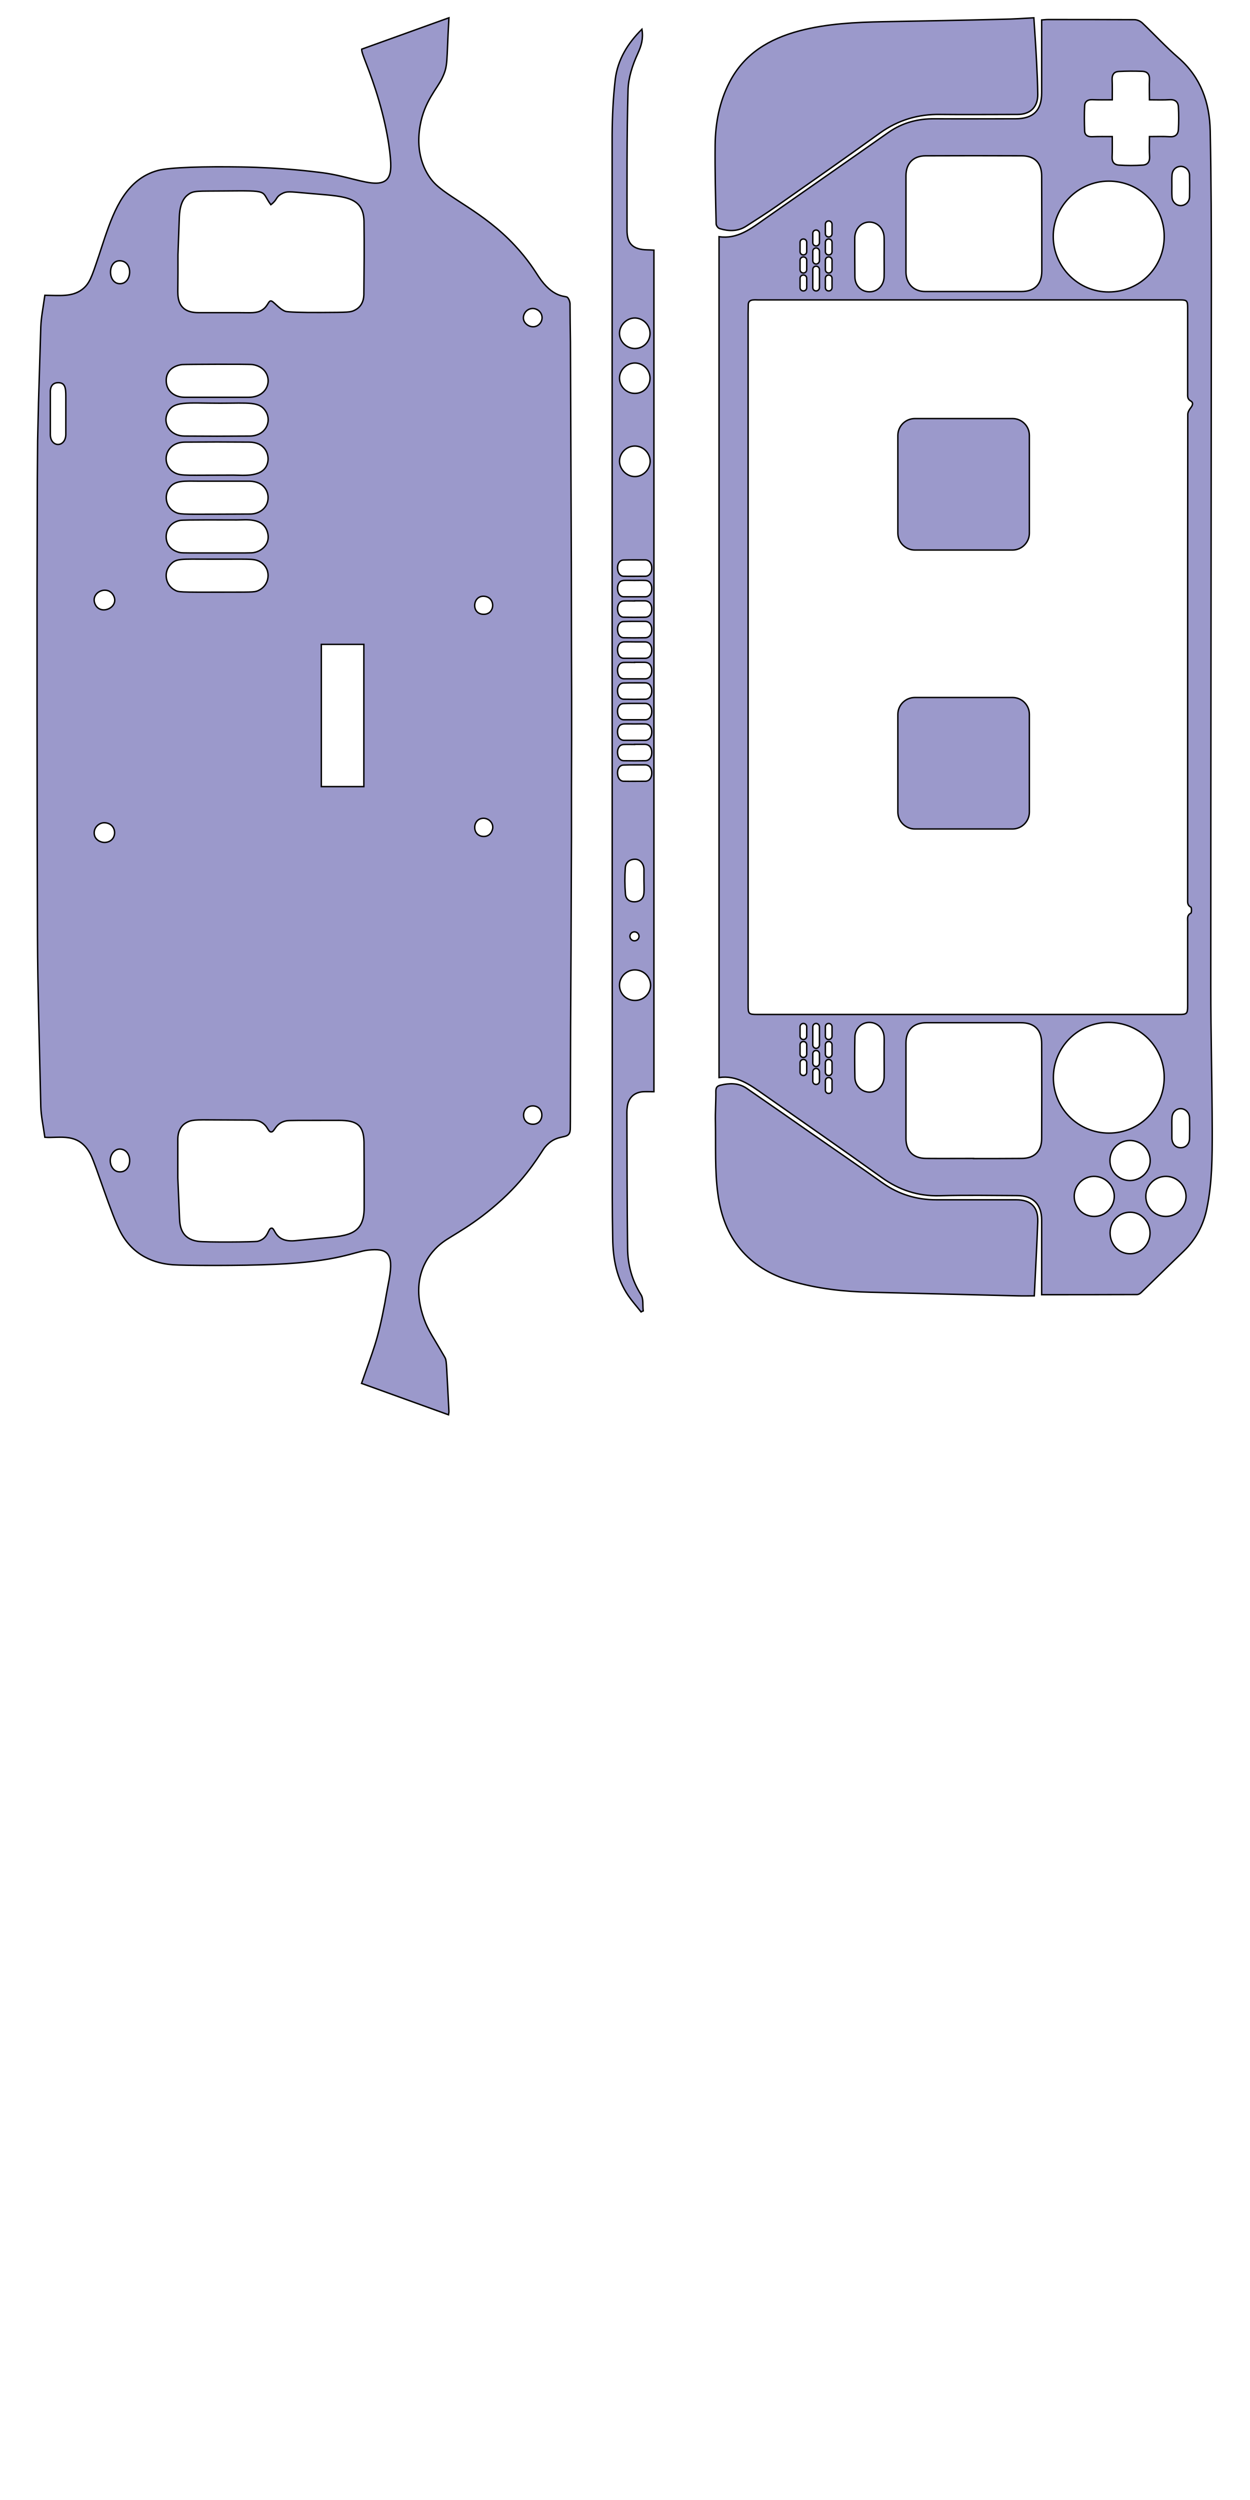 <?xml version="1.0" standalone="no"?><!DOCTYPE svg PUBLIC "-//W3C//DTD SVG 1.1//EN"   "http://www.w3.org/Graphics/SVG/1.1/DTD/svg11.dtd"><svg width="864pt" height="1728pt" viewBox="0 0 864 1728" version="1.1"    xmlns="http://www.w3.org/2000/svg" xmlns:xlink="http://www.w3.org/1999/xlink">  <defs>  </defs>   <path id="Path0" stroke-width="1" stroke="#060505" stroke-opacity="1" fill="#9B99CB" fill-opacity="1" fill-rule="evenodd" stroke-linecap="butt" stroke-linejoin="mitre" d="M620.6,561.3 C620.6,561.3 620.6,493.8 620.6,493.8 620.6,487.3 625.9,482.1 632.4,482.1 632.4,482.1 699.8,482.1 699.8,482.1 706.3,482.1 711.5,487.3 711.5,493.8 711.5,493.8 711.5,561.3 711.5,561.3 711.5,567.7 706.3,573 699.8,573 699.8,573 632.4,573 632.4,573 625.9,573 620.6,567.7 620.6,561.3 Z M620.6,368.5 C620.6,368.5 620.6,301 620.6,301 620.6,294.5 625.9,289.3 632.4,289.3 632.4,289.3 699.8,289.3 699.8,289.3 706.3,289.3 711.5,294.5 711.5,301 711.5,301 711.5,368.5 711.5,368.5 711.5,374.9 706.3,380.2 699.8,380.2 699.8,380.2 632.4,380.2 632.4,380.2 625.9,380.2 620.6,374.9 620.6,368.5 Z M572.8,744.8 C574.1,744.8 575.1,745.8 575.1,747 575.1,747 575.1,753.5 575.1,753.5 575.1,754.8 574.1,755.8 572.8,755.8 571.5,755.8 570.5,754.8 570.5,753.5 570.5,753.5 570.5,747 570.5,747 570.5,745.8 571.5,744.8 572.8,744.8 Z M572.8,732.3 C574.1,732.3 575.1,733.3 575.1,734.6 575.1,734.6 575.1,741.1 575.1,741.1 575.1,742.4 574.1,743.4 572.8,743.4 571.5,743.4 570.5,742.4 570.5,741.1 570.5,741.1 570.5,734.6 570.5,734.6 570.5,733.3 571.5,732.3 572.8,732.3 Z M572.8,719.9 C574.1,719.9 575.1,720.9 575.1,722.2 575.1,722.2 575.1,728.6 575.1,728.6 575.1,729.9 574.1,730.9 572.8,730.9 571.5,730.9 570.5,729.9 570.5,728.6 570.5,728.6 570.5,722.2 570.5,722.2 570.5,720.9 571.5,719.9 572.8,719.9 Z M555.3,707.4 C556.6,707.4 557.6,708.5 557.6,709.7 557.6,709.7 557.6,716.2 557.6,716.2 557.6,717.5 556.6,718.5 555.3,718.5 554,718.5 553,717.5 553,716.2 553,716.2 553,709.7 553,709.7 553,708.5 554,707.4 555.3,707.4 Z M555.3,719.9 C556.6,719.9 557.6,720.9 557.6,722.2 557.6,722.2 557.6,728.6 557.6,728.6 557.6,729.9 556.6,730.9 555.3,730.9 554,730.9 553,729.9 553,728.6 553,728.6 553,722.2 553,722.2 553,720.9 554,719.9 555.3,719.9 Z M555.3,732.3 C556.6,732.3 557.6,733.3 557.6,734.6 557.6,734.6 557.6,741.1 557.6,741.1 557.6,742.4 556.6,743.4 555.3,743.4 554,743.4 553,742.4 553,741.1 553,741.1 553,734.6 553,734.6 553,733.3 554,732.3 555.3,732.3 Z M564.1,738.5 C565.3,738.5 566.4,739.6 566.4,740.8 566.4,740.8 566.4,747.3 566.4,747.3 566.4,748.6 565.3,749.6 564.1,749.6 562.8,749.6 561.8,748.6 561.8,747.3 561.8,747.3 561.8,740.8 561.8,740.8 561.8,739.6 562.8,738.5 564.1,738.5 Z M564.1,726.1 C565.3,726.1 566.4,727.1 566.4,728.4 566.4,728.4 566.4,734.9 566.4,734.9 566.4,736.1 565.3,737.2 564.1,737.2 562.8,737.2 561.8,736.1 561.8,734.9 561.8,734.9 561.8,728.4 561.8,728.4 561.8,727.1 562.8,726.1 564.1,726.1 Z M572.8,707.4 C574.1,707.4 575.1,708.5 575.1,709.7 575.1,709.7 575.1,716.2 575.1,716.2 575.1,717.5 574.1,718.5 572.8,718.5 571.5,718.5 570.5,717.5 570.5,716.2 570.5,716.2 570.5,709.7 570.5,709.7 570.5,708.5 571.5,707.4 572.8,707.4 Z M564.1,707.4 C565.3,707.4 566.4,708.5 566.4,709.8 566.4,709.8 566.4,722.3 566.4,722.3 566.4,723.5 565.3,724.6 564.1,724.6 562.8,724.6 561.8,723.5 561.8,722.3 561.8,722.3 561.8,709.8 561.8,709.8 561.8,708.5 562.8,707.4 564.1,707.4 Z M515.5,156.5 C509.8,160.1 503.5,159.9 497.4,158 496.3,157.7 495,155.9 495,154.7 494.6,136.5 494.1,118.2 494.3,100 494.5,85.1 497.2,70.6 504.1,57.1 514.3,37.1 531.6,26.9 552.6,21.3 571.7,16.3 591.2,15.4 610.8,15 638.4,14.5 666,14 693.5,13.3 700.4,13.2 707.3,12.7 714.6,12.3 715.3,23 716,33.1 716.5,43.2 716.9,50.5 717.2,57.8 717.3,65.2 717.4,73.9 712.2,79.1 703.4,79.1 685.7,79.1 667.9,79.3 650.2,79.1 634.8,78.8 620.9,82.9 608.3,91.9 584.7,108.9 560.9,125.6 537.2,142.2 530.1,147.2 522.8,151.8 515.5,156.5 Z M703.7,895.7 C669.7,894.9 635.8,894 601.8,893.2 583.2,892.8 565,890.8 547,885.5 516.8,876.5 500.2,855.7 496.2,825.3 494,809 494.8,792.3 494.5,775.8 494.3,768.7 494.9,761.5 494.8,754.3 494.8,751.8 495.6,750.7 497.9,750.1 504.2,748.6 510.4,748.4 516,752.2 531,762.5 546,773 560.9,783.4 577.3,794.8 593.8,806.1 610.1,817.7 621.3,825.6 633.6,829.3 647.2,829.3 665.6,829.3 684,829.3 702.4,829.3 712.5,829.3 717.6,834.2 717.3,844.3 716.7,861.3 715.7,878.3 714.9,895.7 710.9,895.7 707.3,895.8 703.7,895.7 Z M611.1,717 C611.2,719.4 611.1,721.8 611.1,724.2 611.1,726.5 611.1,728.7 611.1,731 611.1,731 611.1,731 611.1,731 611.1,735.5 611.2,740 611.1,744.6 610.9,750.4 606.5,754.8 601.1,754.9 595.6,754.9 591,750.5 590.9,744.7 590.7,735.4 590.7,726.1 590.9,716.8 591,710.9 595.5,706.6 601.1,706.7 606.6,706.8 610.9,711.1 611.1,717 Z M804.7,744.8 C804.7,766.2 787.7,783.2 766.5,783.2 745.2,783.2 728,766 728.1,744.8 728.1,723.8 745.2,706.7 766.2,706.7 787.6,706.6 804.8,723.6 804.7,744.8 Z M523.2,701.2 C517.5,701.2 517.1,700.7 517.1,695 517.1,695 517.1,453.8 517.1,453.8 517.1,374.8 517.1,295.7 517.1,216.6 517.1,214.8 517.2,212.9 517.2,211 517.1,208.5 518.4,207.4 520.8,207.3 521.9,207.2 523,207.3 524,207.3 524,207.3 813.2,207.3 813.2,207.3 814,207.3 814.8,207.3 815.6,207.3 820.3,207.3 820.9,207.8 820.9,212.6 820.9,232.3 820.9,252.1 820.9,271.8 820.9,273.9 820.6,275.8 823.1,277.2 825,278.3 824.4,280.2 823,281.9 822,283.2 821,284.9 821,286.4 820.9,351.7 820.9,417.1 820.9,482.4 820.9,528.8 820.9,575.2 820.9,621.6 820.9,623.7 820.6,625.7 823.1,627 823.7,627.3 823.7,630.9 823.1,631.2 820.4,632.6 820.9,634.8 820.9,637 820.9,656.5 820.9,675.9 820.9,695.4 820.9,700.6 820.3,701.2 815.2,701.2 717.9,701.2 620.5,701.2 523.2,701.2 Z M728,163.8 C727.8,142.8 745.1,125.3 766.2,125.2 787.6,125.1 804.7,142 804.7,163.4 804.8,184.7 787.9,201.7 766.5,201.8 745.6,202 728.2,184.8 728,163.8 Z M590.9,191.2 C590.8,182.3 590.8,173.4 590.8,164.5 590.9,158.1 595.4,153.4 601.1,153.5 606.7,153.6 611,158.2 611.1,164.3 611.2,168.8 611.1,173.3 611.1,177.9 611.1,177.9 611.1,177.9 611.1,177.9 611.1,182.3 611.2,186.7 611.1,191.1 611,197.2 606.7,201.7 601,201.7 595.3,201.7 590.9,197.4 590.9,191.2 Z M570.5,161.5 C570.5,161.5 570.5,155 570.5,155 570.5,153.8 571.5,152.7 572.8,152.7 574.1,152.7 575.1,153.8 575.1,155 575.1,155 575.1,161.5 575.1,161.5 575.1,162.8 574.1,163.8 572.8,163.8 571.5,163.8 570.5,162.8 570.5,161.5 Z M570.5,174 C570.5,174 570.5,167.5 570.5,167.5 570.5,166.2 571.5,165.2 572.8,165.2 574.1,165.2 575.1,166.2 575.1,167.5 575.1,167.5 575.1,174 575.1,174 575.1,175.2 574.1,176.2 572.8,176.2 571.5,176.2 570.5,175.2 570.5,174 Z M570.5,186.4 C570.5,186.4 570.5,179.9 570.5,179.9 570.5,178.6 571.5,177.6 572.8,177.6 574.1,177.6 575.1,178.6 575.1,179.9 575.1,179.9 575.1,186.4 575.1,186.4 575.1,187.7 574.1,188.7 572.8,188.7 571.5,188.7 570.5,187.7 570.5,186.4 Z M553,198.8 C553,198.8 553,192.4 553,192.4 553,191.1 554,190.1 555.3,190.1 556.6,190.1 557.6,191.1 557.6,192.4 557.6,192.4 557.6,198.8 557.6,198.8 557.6,200.1 556.6,201.1 555.3,201.1 554,201.1 553,200.1 553,198.8 Z M553,186.4 C553,186.4 553,179.9 553,179.9 553,178.6 554,177.6 555.3,177.6 556.6,177.6 557.6,178.6 557.6,179.9 557.6,179.9 557.6,186.4 557.6,186.4 557.6,187.7 556.6,188.7 555.3,188.7 554,188.7 553,187.7 553,186.4 Z M553,173.9 C553,173.9 553,167.5 553,167.5 553,166.2 554,165.2 555.3,165.2 556.6,165.2 557.6,166.2 557.6,167.5 557.6,167.5 557.6,173.9 557.6,173.9 557.6,175.2 556.6,176.2 555.3,176.2 554,176.2 553,175.2 553,173.9 Z M561.8,167.7 C561.8,167.7 561.8,161.3 561.8,161.3 561.8,160 562.8,159 564.1,159 565.3,159 566.4,160 566.4,161.3 566.4,161.3 566.4,167.7 566.4,167.7 566.4,169 565.3,170 564.1,170 562.8,170 561.8,169 561.8,167.7 Z M561.8,180.2 C561.8,180.2 561.8,173.7 561.8,173.7 561.8,172.4 562.8,171.4 564.1,171.4 565.3,171.4 566.4,172.4 566.4,173.7 566.4,173.7 566.4,180.2 566.4,180.2 566.4,181.4 565.3,182.5 564.1,182.5 562.8,182.5 561.8,181.4 561.8,180.2 Z M570.5,198.8 C570.5,198.8 570.5,192.4 570.5,192.4 570.5,191.1 571.5,190.1 572.8,190.1 574.1,190.1 575.1,191.1 575.1,192.4 575.1,192.4 575.1,198.8 575.1,198.8 575.1,200.1 574.1,201.1 572.8,201.1 571.5,201.1 570.5,200.1 570.5,198.8 Z M561.8,198.8 C561.8,198.8 561.8,186.3 561.8,186.3 561.8,185 562.8,184 564.1,184 565.3,184 566.4,185 566.4,186.3 566.4,186.3 566.4,198.8 566.4,198.8 566.4,200.1 565.3,201.1 564.1,201.1 562.8,201.1 561.8,200.1 561.8,198.8 Z M626.2,121.5 C626.2,112.9 631.3,107.7 639.8,107.7 661.9,107.6 684.1,107.6 706.2,107.7 715.1,107.7 720,112.6 720,121.6 720.1,143.5 720.1,165.5 720.1,187.5 720,196.6 715,201.5 705.9,201.5 683.8,201.5 661.6,201.5 639.5,201.5 631.6,201.5 626.3,196.1 626.2,188.2 626.2,177 626.2,165.8 626.2,154.6 626.2,143.6 626.2,132.5 626.2,121.5 Z M754.8,94.5 C751.9,94.6 749.9,93.5 749.7,90.7 749.5,84.8 749.4,79 749.7,73.1 749.8,70.2 751.8,68.8 754.9,68.9 759.4,69.1 763.8,69 768.8,69 768.8,64 768.9,59.4 768.7,54.8 768.6,51.5 770.2,49.5 773.3,49.4 778.8,49.1 784.3,49.1 789.8,49.3 793.1,49.5 794.7,51.5 794.5,55 794.3,59.4 794.5,63.8 794.5,69 799.5,69 804.1,69.2 808.7,68.9 812.3,68.7 814.3,70.6 814.5,73.7 814.8,79 814.8,84.3 814.5,89.6 814.3,92.9 812.3,94.8 808.5,94.5 804,94.2 799.6,94.4 794.5,94.4 794.5,99.3 794.3,104 794.6,108.6 794.7,112 793,113.9 790.1,114.1 784.5,114.5 778.8,114.5 773.2,114.1 770.2,113.9 768.5,111.9 768.7,108.5 768.9,104 768.8,99.5 768.8,94.4 763.9,94.4 759.4,94.3 754.8,94.5 Z M822.2,120.9 C822.3,126 822.3,131 822.2,136.1 822.1,139.6 819.2,142.2 815.9,142.1 812.8,142 810.3,139.5 810.1,136.2 809.9,133.6 810,131.1 810,128.6 810,126 809.9,123.5 810.1,121 810.3,117.4 812.9,115 816.3,115 819.4,115.1 822,117.5 822.2,120.9 Z M822.2,772.6 C822.3,777.4 822.3,782.2 822.2,787 822.1,790.8 819.5,793.4 816,793.3 812.5,793.3 810.2,790.7 810,786.8 810,784.5 810,782.2 810,780 810,780 810,780 810,780 810,777.5 809.9,774.9 810.1,772.4 810.3,768.8 812.9,766.3 816.2,766.3 819.4,766.4 822.1,769.1 822.2,772.6 Z M781.1,816 C773.4,816 767.1,809.8 767.2,802.1 767.2,794.5 773.2,788.4 780.8,788.3 788.5,788.2 794.9,794.3 795,802 795.2,809.5 788.8,815.9 781.1,816 Z M819.8,826.9 C819.8,834.5 813.5,840.8 805.8,840.8 798.1,840.8 791.9,834.5 792,826.8 792,819.2 798.4,813 806.1,813.1 813.6,813.2 819.7,819.4 819.8,826.9 Z M794.9,852.1 C795,860 788.7,866.6 781.1,866.6 773.3,866.6 767.3,860.3 767.3,852.1 767.3,844.1 773.5,837.8 781.3,837.9 788.7,837.9 794.8,844.3 794.9,852.1 Z M742.5,826.9 C742.5,819.4 748.6,813.2 756,813.1 763.7,813 770.1,819.2 770.2,826.8 770.2,834.4 764,840.8 756.3,840.8 748.6,840.8 742.5,834.7 742.5,826.9 Z M672.9,800.8 C672.9,800.8 672.9,800.7 672.9,800.7 662,800.7 651.1,800.8 640.2,800.7 631.3,800.7 626.2,795.6 626.2,786.9 626.2,764.9 626.2,742.9 626.2,721 626.2,712 631.3,706.9 640.4,706.9 662.1,706.9 683.8,706.9 705.5,706.9 715.1,706.9 720,711.8 720,721.4 720.1,743.3 720.1,765.1 720,786.9 720,795.7 715,800.7 706.1,800.7 695,800.8 684,800.8 672.9,800.8 Z M527.9,756.5 C555.1,775.6 582.4,794.5 609.3,813.8 621.5,822.6 634.6,826.9 649.6,826.5 667.4,826 685.3,826.3 703.2,826.4 714,826.4 720,832.5 720,843.3 720,858.5 720,873.7 720,888.9 720,888.9 720,894.9 720,894.9 742.4,894.9 764.1,894.9 785.9,894.8 786.9,894.8 788.1,894.1 788.9,893.3 798.6,883.9 808.3,874.3 818.1,864.9 826.6,856.7 831.9,846.7 834.2,835.2 837.9,817.5 837.9,799.4 837.9,781.5 837.8,748.4 836.9,715.4 836.9,682.3 836.9,519 837.2,355.7 837.3,192.4 837.3,158.5 837.2,124.5 836.5,90.5 836.1,71 830.1,53.5 814.6,40 805.9,32.5 798,23.9 789.6,15.9 788.2,14.6 786,13.6 784.1,13.6 764.1,13.5 744.1,13.5 724.2,13.5 722.9,13.5 721.6,13.7 720,13.8 720,13.8 720,18.5 720,18.5 720,33.7 720,48.9 720,64.1 720,76.3 714.3,82.1 701.9,82.1 683.2,82.1 664.5,82.2 645.9,82.1 634.4,82 623.8,84.8 614.3,91.4 585.9,111.4 557.5,131.1 529.1,151 519.3,157.9 509.8,165.5 497,163.6 497,163.6 497,744.8 497,744.8 509.3,743 518.5,749.9 527.9,756.5 Z M428.2,680.8 C428.3,675.1 433.1,670.4 438.8,670.4 444.9,670.4 449.7,675.2 449.7,681.1 449.6,686.9 444.8,691.5 439,691.5 432.9,691.6 428.1,686.8 428.2,680.8 Z M435.4,647.2 C435.4,645.5 436.8,644.1 438.5,644.1 440.3,644.1 441.7,645.5 441.7,647.2 441.7,648.9 440.3,650.3 438.5,650.3 436.8,650.3 435.4,648.9 435.4,647.2 Z M432.3,617.8 C431.8,611.9 431.8,605.9 432.2,600 432.4,596.3 434.9,594 438.8,593.9 442.2,593.8 444.9,596.8 445.1,600.7 445.1,601 445.1,601.3 445.1,601.6 445.1,604 445.1,606.4 445.1,608.7 445.1,611.5 445.3,614.4 445.1,617.2 444.9,620.8 442.8,623 439.2,623.3 435.3,623.6 432.5,621.6 432.3,617.8 Z M431.1,540 C429,540 427.4,538.3 427,535.8 426.5,533.3 427.2,530.7 428.7,529.6 429.4,529 430.3,528.8 431.1,528.8 433.6,528.7 436.1,528.7 438.6,528.7 438.6,528.7 438.6,528.7 438.6,528.7 441,528.7 443.5,528.7 445.9,528.7 448.7,528.7 450.5,530.9 450.5,534.3 450.5,537.6 448.7,540 446,540 441,540 436.1,540.1 431.1,540 Z M431.1,525.8 C429,525.8 427.4,524.1 427,521.6 426.5,519.1 427.2,516.6 428.7,515.4 429.4,514.9 430.3,514.6 431.1,514.6 433.6,514.5 436.1,514.6 438.6,514.6 438.6,514.6 438.6,514.5 438.6,514.5 441,514.5 443.5,514.5 445.9,514.5 448.7,514.6 450.5,516.7 450.5,520.1 450.5,523.5 448.7,525.8 446,525.8 441,525.9 436.1,525.9 431.1,525.8 Z M431.1,511.7 C429,511.6 427.4,510 427,507.5 426.5,505 427.2,502.4 428.7,501.2 429.4,500.7 430.3,500.5 431.1,500.4 433.6,500.3 436.1,500.4 438.6,500.4 438.6,500.4 438.6,500.4 438.6,500.4 441,500.4 443.5,500.3 445.9,500.4 448.7,500.4 450.5,502.6 450.5,505.9 450.5,509.3 448.7,511.6 446,511.7 441,511.7 436.1,511.7 431.1,511.7 Z M431.1,497.5 C429,497.5 427.4,495.8 427,493.3 426.5,490.8 427.2,488.2 428.7,487.1 429.4,486.5 430.3,486.3 431.1,486.3 433.6,486.2 436.1,486.2 438.6,486.2 438.6,486.2 438.6,486.2 438.6,486.2 441,486.2 443.5,486.2 445.9,486.2 448.7,486.2 450.5,488.4 450.5,491.8 450.5,495.1 448.7,497.5 446,497.5 441,497.5 436.1,497.5 431.1,497.5 Z M431.1,483.3 C429,483.3 427.4,481.6 427,479.1 426.5,476.6 427.2,474.1 428.7,472.9 429.4,472.3 430.3,472.1 431.1,472.1 433.6,472 436.1,472 438.6,472 438.6,472 438.6,472 438.6,472 441,472 443.5,472 445.9,472 448.7,472 450.5,474.2 450.5,477.6 450.5,480.9 448.7,483.3 446,483.3 441,483.4 436.1,483.4 431.1,483.3 Z M431.1,469.2 C429,469.1 427.4,467.5 427,464.9 426.5,462.5 427.2,459.9 428.7,458.7 429.4,458.2 430.3,457.9 431.1,457.9 433.6,457.8 436.1,457.9 438.6,457.9 438.6,457.9 438.6,457.8 438.6,457.8 441,457.8 443.5,457.8 445.9,457.8 448.7,457.9 450.5,460 450.5,463.4 450.5,466.8 448.7,469.1 446,469.2 441,469.2 436.1,469.2 431.1,469.2 Z M431.1,455 C429,455 427.4,453.3 427,450.8 426.5,448.3 427.2,445.7 428.7,444.5 429.4,444 430.3,443.8 431.1,443.7 433.6,443.6 436.1,443.7 438.6,443.7 438.6,443.7 438.6,443.7 438.6,443.7 441,443.7 443.5,443.7 445.9,443.7 448.7,443.7 450.5,445.9 450.5,449.2 450.5,452.6 448.7,455 446,455 441,455 436.1,455 431.1,455 Z M431.1,440.8 C429,440.8 427.4,439.1 427,436.6 426.5,434.1 427.2,431.5 428.7,430.4 429.4,429.8 430.3,429.6 431.1,429.6 433.6,429.5 436.1,429.5 438.6,429.5 438.6,429.5 438.6,429.5 438.6,429.5 441,429.5 443.5,429.5 445.9,429.5 448.7,429.5 450.5,431.7 450.5,435.1 450.5,438.4 448.7,440.8 446,440.8 441,440.9 436.1,440.9 431.1,440.8 Z M431.1,426.6 C429,426.6 427.4,424.9 427,422.4 426.5,420 427.2,417.4 428.7,416.2 429.4,415.7 430.3,415.4 431.1,415.4 433.6,415.3 436.1,415.4 438.6,415.4 438.6,415.4 438.6,415.3 438.6,415.3 441,415.3 443.5,415.3 445.9,415.3 448.7,415.4 450.5,417.5 450.5,420.9 450.5,424.3 448.7,426.6 446,426.6 441,426.7 436.1,426.7 431.1,426.6 Z M431.1,412.5 C429,412.5 427.4,410.8 427,408.3 426.5,405.8 427.2,403.2 428.7,402 429.4,401.5 430.3,401.3 431.1,401.2 433.6,401.1 436.1,401.2 438.6,401.2 438.6,401.2 438.6,401.2 438.6,401.2 441,401.2 443.5,401.1 445.9,401.2 448.7,401.2 450.5,403.4 450.5,406.7 450.5,410.1 448.7,412.5 446,412.5 441,412.5 436.1,412.5 431.1,412.5 Z M431.1,398.3 C429,398.3 427.4,396.6 427,394.1 426.5,391.6 427.2,389 428.7,387.9 429.4,387.3 430.3,387.1 431.1,387.1 433.6,387 436.1,387 438.6,387 438.6,387 438.6,387 438.6,387 441,387 443.5,387 445.9,387 448.7,387 450.5,389.2 450.5,392.6 450.5,395.9 448.7,398.3 446,398.3 441,398.3 436.1,398.4 431.1,398.3 Z M428.2,318.9 C428.2,313.1 433,308.3 438.8,308.3 444.5,308.3 449.3,313 449.4,318.8 449.4,324.4 444.6,329.4 438.9,329.4 433.3,329.5 428.3,324.5 428.2,318.9 Z M428.2,261.3 C428.3,255.6 433.2,250.9 438.9,250.9 444.7,251 449.4,255.8 449.3,261.6 449.2,267.5 444.6,272 438.7,271.9 432.9,271.9 428.2,267.1 428.2,261.3 Z M428.2,230 C428.5,224.3 433.5,219.6 439.2,219.8 444.9,220.1 449.5,225 449.3,230.8 449.1,236.6 444.3,241.1 438.4,240.9 432.6,240.6 428,235.7 428.2,230 Z M444.6,906.1 C444.1,902.2 444.9,897.7 443,894.8 436.8,884.9 433.9,874.3 433.8,862.9 433.4,831.5 433.4,800.1 433.3,768.7 433.3,767.5 433.4,766.2 433.6,764.9 434.4,758.7 438.4,755 444.6,754.6 447,754.5 449.5,754.6 452,754.6 452,754.6 452,172.9 452,172.9 450.2,172.8 448.8,172.7 447.4,172.7 437.6,172.5 433.3,168.6 433.4,158.9 433.4,126.7 433.2,94.5 434.1,62.3 434.3,53.8 437.2,44.9 440.8,37.1 443.3,31.6 444.8,26.8 443.7,20.2 433.7,30.1 427,41.3 425.3,54.6 423.8,67.4 423.2,80.4 423.1,93.3 423.1,327.7 423.1,562 423.2,796.4 423.2,816.3 423.1,836.2 423.5,856.1 423.7,870.1 426.2,883.7 434.3,895.6 437,899.5 440.2,903.1 443.1,906.8 443.6,906.5 444.1,906.3 444.6,906.1 Z M310.3,12.3 C308.5,44 309.8,45.1 305.6,54 302.2,61.3 293.3,70 290.4,86.8 286.5,108.8 295.9,121.7 299.5,125.7 309.2,136.6 334.1,146.3 355.7,169.5 365,179.4 369.9,187.6 372.3,191.2 382.1,205.9 390.4,204.4 392,205.4 392.7,205.8 393.8,207.7 394,209.8 394,210 394,210.4 394.1,223.1 394.1,223.2 394.3,236.2 394.3,236.4 394.3,236.4 394.4,262.9 394.4,262.9 394.4,262.9 394.9,390 394.9,390 394.9,390 395,449.3 395,449.3 395,449.3 395.1,480.4 395.1,480.4 395.1,480.4 395.1,511.4 395.1,511.4 395.1,511.4 395,544.9 395,544.9 395,544.9 395,578.4 395,578.4 395,580.5 394.8,620.1 394.7,656.6 394.7,656.6 394.4,709.6 394.4,709.6 394.2,766.1 394.3,776.3 394.2,779.4 394.2,781.2 394.1,783 392.9,784.2 390.5,786.8 383.6,784.6 376.7,792.9 373.9,796.3 365.8,811.9 346.9,829.2 327.6,846.9 312.4,853.8 306,858.7 302.5,861.3 280.9,877.7 293.1,911.7 295.9,919.6 299.9,925 306.5,936.5 308.7,940.4 308.3,937.9 309.4,958.1 310.2,973.9 310.3,975.5 310.3,975.6 310.3,976.3 310.3,975.8 310,977.9 310,977.9 249.9,956.2 249.9,956.2 258.1,932.5 260.9,927.7 266.1,900.2 266.2,899.2 268.6,886.2 269,884.2 272.3,865.9 267.6,862.6 254.3,864.1 244.8,865.2 233.7,872 190.2,873.9 166.6,875 127.2,874.8 119.3,874.2 112,873.6 93.9,871.2 83.4,851.8 77,839.9 66.4,805.4 62.7,798.1 54.6,782.2 41.1,786.9 31,786.1 29.7,776.9 28.4,771.4 28.2,765 28.2,765 27.5,735.3 27.5,735.3 27.5,735 26.8,705.9 26.8,705.6 26.8,705.3 26.5,690.9 26.5,690.7 26.5,690.6 26.2,676 26.2,675.9 26.2,675.8 26,661.2 26,661.1 26,660.9 25.9,646.3 25.9,646.2 25.9,646.2 25.7,567.4 25.7,567.4 25.7,566 25.6,489.3 25.6,488.6 25.6,488.6 25.6,409.7 25.6,409.7 25.6,409.7 25.8,330.9 25.8,330.9 25.8,330.7 25.9,317.9 25.9,317.8 25.9,317.7 26,304.9 26,304.6 26,304.4 26.3,292.7 26.3,291.5 26.4,288.8 26.6,278.5 26.6,278.4 26.6,278.4 27.4,252.1 27.4,252.1 27.4,252.1 28.2,225.9 28.2,225.9 28.5,219 29.6,214.1 31,204.1 41.3,204.2 49.7,205.3 56.6,200.2 61.9,196.2 63.3,191.7 68.1,177.4 68.1,177.2 72.7,163.6 72.7,163.5 79.1,144.8 87.4,123.7 109.2,117.8 117.3,115.6 142.1,115 166.5,115.4 196.5,115.9 216.3,118.6 223,119.4 238.7,121.5 251.6,126.8 260.2,126.6 268,126.4 270,121.8 270.1,114.8 270.2,110.1 268.8,93 261.9,69.5 255.6,48 249.8,37.4 250,34 250,34 310.3,12.3 310.3,12.3 Z M164.6,216.1 C173.5,216.1 177.3,216.7 181.1,214.3 185.2,211.8 185.3,208.1 187.2,208 188.9,207.9 192.8,213.6 197.3,215.2 198.9,215.7 208.7,216.1 221.7,216 241.1,215.9 242.3,215.9 245.4,214.3 251.5,211.2 251.4,204.8 251.5,203.9 251.5,203.7 251.6,192.9 251.6,191.1 251.6,191 251.7,178.5 251.7,178.3 251.7,178.1 251.7,165.6 251.7,165.5 251.7,165.4 251.6,152.9 251.6,152.8 251.1,134.9 236.6,135.8 212.9,133.6 199.4,132.4 198.2,132.1 194.8,133.9 190.2,136.4 192.1,137.8 187.2,141.5 179.9,131.7 187.5,131.7 154.3,132 136.7,132.2 133.7,131.6 129.9,134.6 124.3,138.7 124,147.5 123.9,151.5 123.9,151.5 123,176.1 123,176.1 123,176.6 123,185.3 123,188.8 123,190.7 122.9,201 122.9,201.6 122.9,207.3 124,216.2 137.3,216.1 137.3,216.1 164.6,216.1 164.6,216.1 Z M362.6,216.6 C358.8,223.5 369,229.6 373.6,223.1 375.7,219.9 374.6,215.9 371.4,214.1 368.1,212.2 364.2,213.6 362.6,216.6 Z M174.3,774.2 C174.3,774.2 153,774.1 153,774.1 137.9,774.1 133.4,773.6 129.5,775.6 123,778.7 122.9,785.7 122.9,787.7 122.9,788 122.9,790.3 122.9,800.9 122.9,813.4 122.9,814 122.9,814.2 122.9,814.2 124.1,842.1 124.1,842.1 124.3,847.5 125.3,856.3 136.8,858 142.6,858.8 175.9,858.5 178.1,858 186,856 185,848.6 187.9,848.9 190.3,849.1 190.1,858.7 203.7,857.6 203.9,857.6 215.4,856.5 219,856.1 238.4,854.2 251.8,855 251.7,834.7 251.7,834.7 251.7,812 251.7,812 251.7,810.3 251.6,789.5 251.6,789.3 251.3,777.6 246.6,774.4 234.3,774.4 205.6,774.4 199.6,774.4 198,774.7 190.4,776.1 190,782.2 187.6,782.4 185.6,782.5 185.3,779.7 182.9,777.4 180.5,775 177.5,774.2 174.3,774.2 Z M82.8,810 C91.5,810.2 92,795.5 83.7,794.3 79.8,793.7 76.2,797.3 76.2,802.3 76.2,805.7 78.4,810 82.8,810 Z M334.2,424.6 C342.2,424.8 342.8,413.2 335.1,412.2 326.6,411 325.3,424.5 334.2,424.6 Z M78.6,411.9 C74.7,404 62.7,409.1 65.5,417 68.7,426 82.6,420.2 78.6,411.9 Z M251.5,543.7 C251.5,543.7 251.5,445.4 251.5,445.4 251.5,445.4 222.1,445.4 222.1,445.4 222.1,445.4 222.1,543.7 222.1,543.7 222.1,543.7 251.5,543.7 251.5,543.7 Z M72.4,582.3 C81.4,582 81.5,569.4 72.6,568.7 68.6,568.4 65,571.8 65.1,575.8 65.2,580.6 69.8,582.4 72.4,582.3 Z M368.3,764.4 C360.4,764.4 359.5,775.9 367.3,777 376.4,778.2 377.1,764.5 368.3,764.4 Z M334.5,565.6 C326.6,565.3 325.8,577.1 333.4,578.1 339.2,578.8 340.6,573.4 340.6,572.1 340.8,568.8 338.1,565.8 334.5,565.6 Z M120.7,407.8 C123.6,409.3 122.2,409.4 157,409.3 176.6,409.3 176.4,409.3 179.3,407.8 187.2,403.6 187.5,392 179,387.9 175.1,386 172,386.6 145.2,386.5 124.5,386.5 121.7,385.8 117.6,390.5 113,395.7 114.3,404.3 120.7,407.8 Z M172.9,355.3 C179.7,355.3 185.4,350.7 185.3,343.8 185.3,339.5 182.3,332.9 172.7,332.6 172.4,332.6 163.9,332.6 138.6,332.6 127.4,332.6 120.1,331.5 116.3,338.5 113.6,343.3 114.7,350.8 121.1,354 124.2,355.5 125.1,355.5 149.9,355.4 149.9,355.4 172.9,355.3 172.9,355.3 Z M138.5,382.2 C173.1,382.2 173.7,382.3 175.6,381.9 181.2,380.9 187.3,375.6 184.8,367.6 181.7,357.6 170.1,359.4 163.8,359.4 158.6,359.4 127,359.2 124.5,359.7 115.9,361.3 113.2,369.7 115.8,375.6 117.7,379.7 121.4,381.1 123.4,381.7 125.3,382.2 125.4,382.2 138.5,382.2 Z M150,305.5 C150,305.5 127.8,305.6 127.8,305.6 113.1,305.7 110.8,322.3 121.4,327.1 125.8,329 129.4,328.4 161.3,328.4 168.1,328.4 182.9,330.4 185.1,319.3 186.2,313.7 182.9,305.6 172.2,305.6 172.2,305.6 150,305.5 150,305.5 Z M45.5,274 C45.5,268 45,264.4 40,264.5 34.4,264.7 34.8,270.5 34.8,271.1 34.8,271.1 34.8,300.3 34.8,300.3 34.8,309.4 45.2,309.6 45.5,300.4 45.5,300.2 45.5,297.9 45.5,274 Z M150,301.5 C150,301.5 172.5,301.4 172.5,301.4 183.6,301.4 188,291.4 183.8,284.5 179.5,277.3 172,278.7 152.2,278.7 128.9,278.7 119.9,276.9 115.8,285.3 112.2,293 117.8,301.4 127.5,301.4 127.5,301.4 150,301.5 150,301.5 Z M172,274.6 C188.7,274.5 189.9,254.3 174.6,252 171.6,251.6 128.4,251.8 125.8,252 124,252.2 114.7,253.7 114.9,263.3 115,270 120.2,274.5 127.5,274.6 127.5,274.6 149.7,274.6 149.7,274.6 149.7,274.6 172,274.6 172,274.6 Z M83,196.1 C91.2,196 92.2,181.3 83.6,180.3 74.2,179.1 74,196.2 83,196.1 Z " />
</svg>
